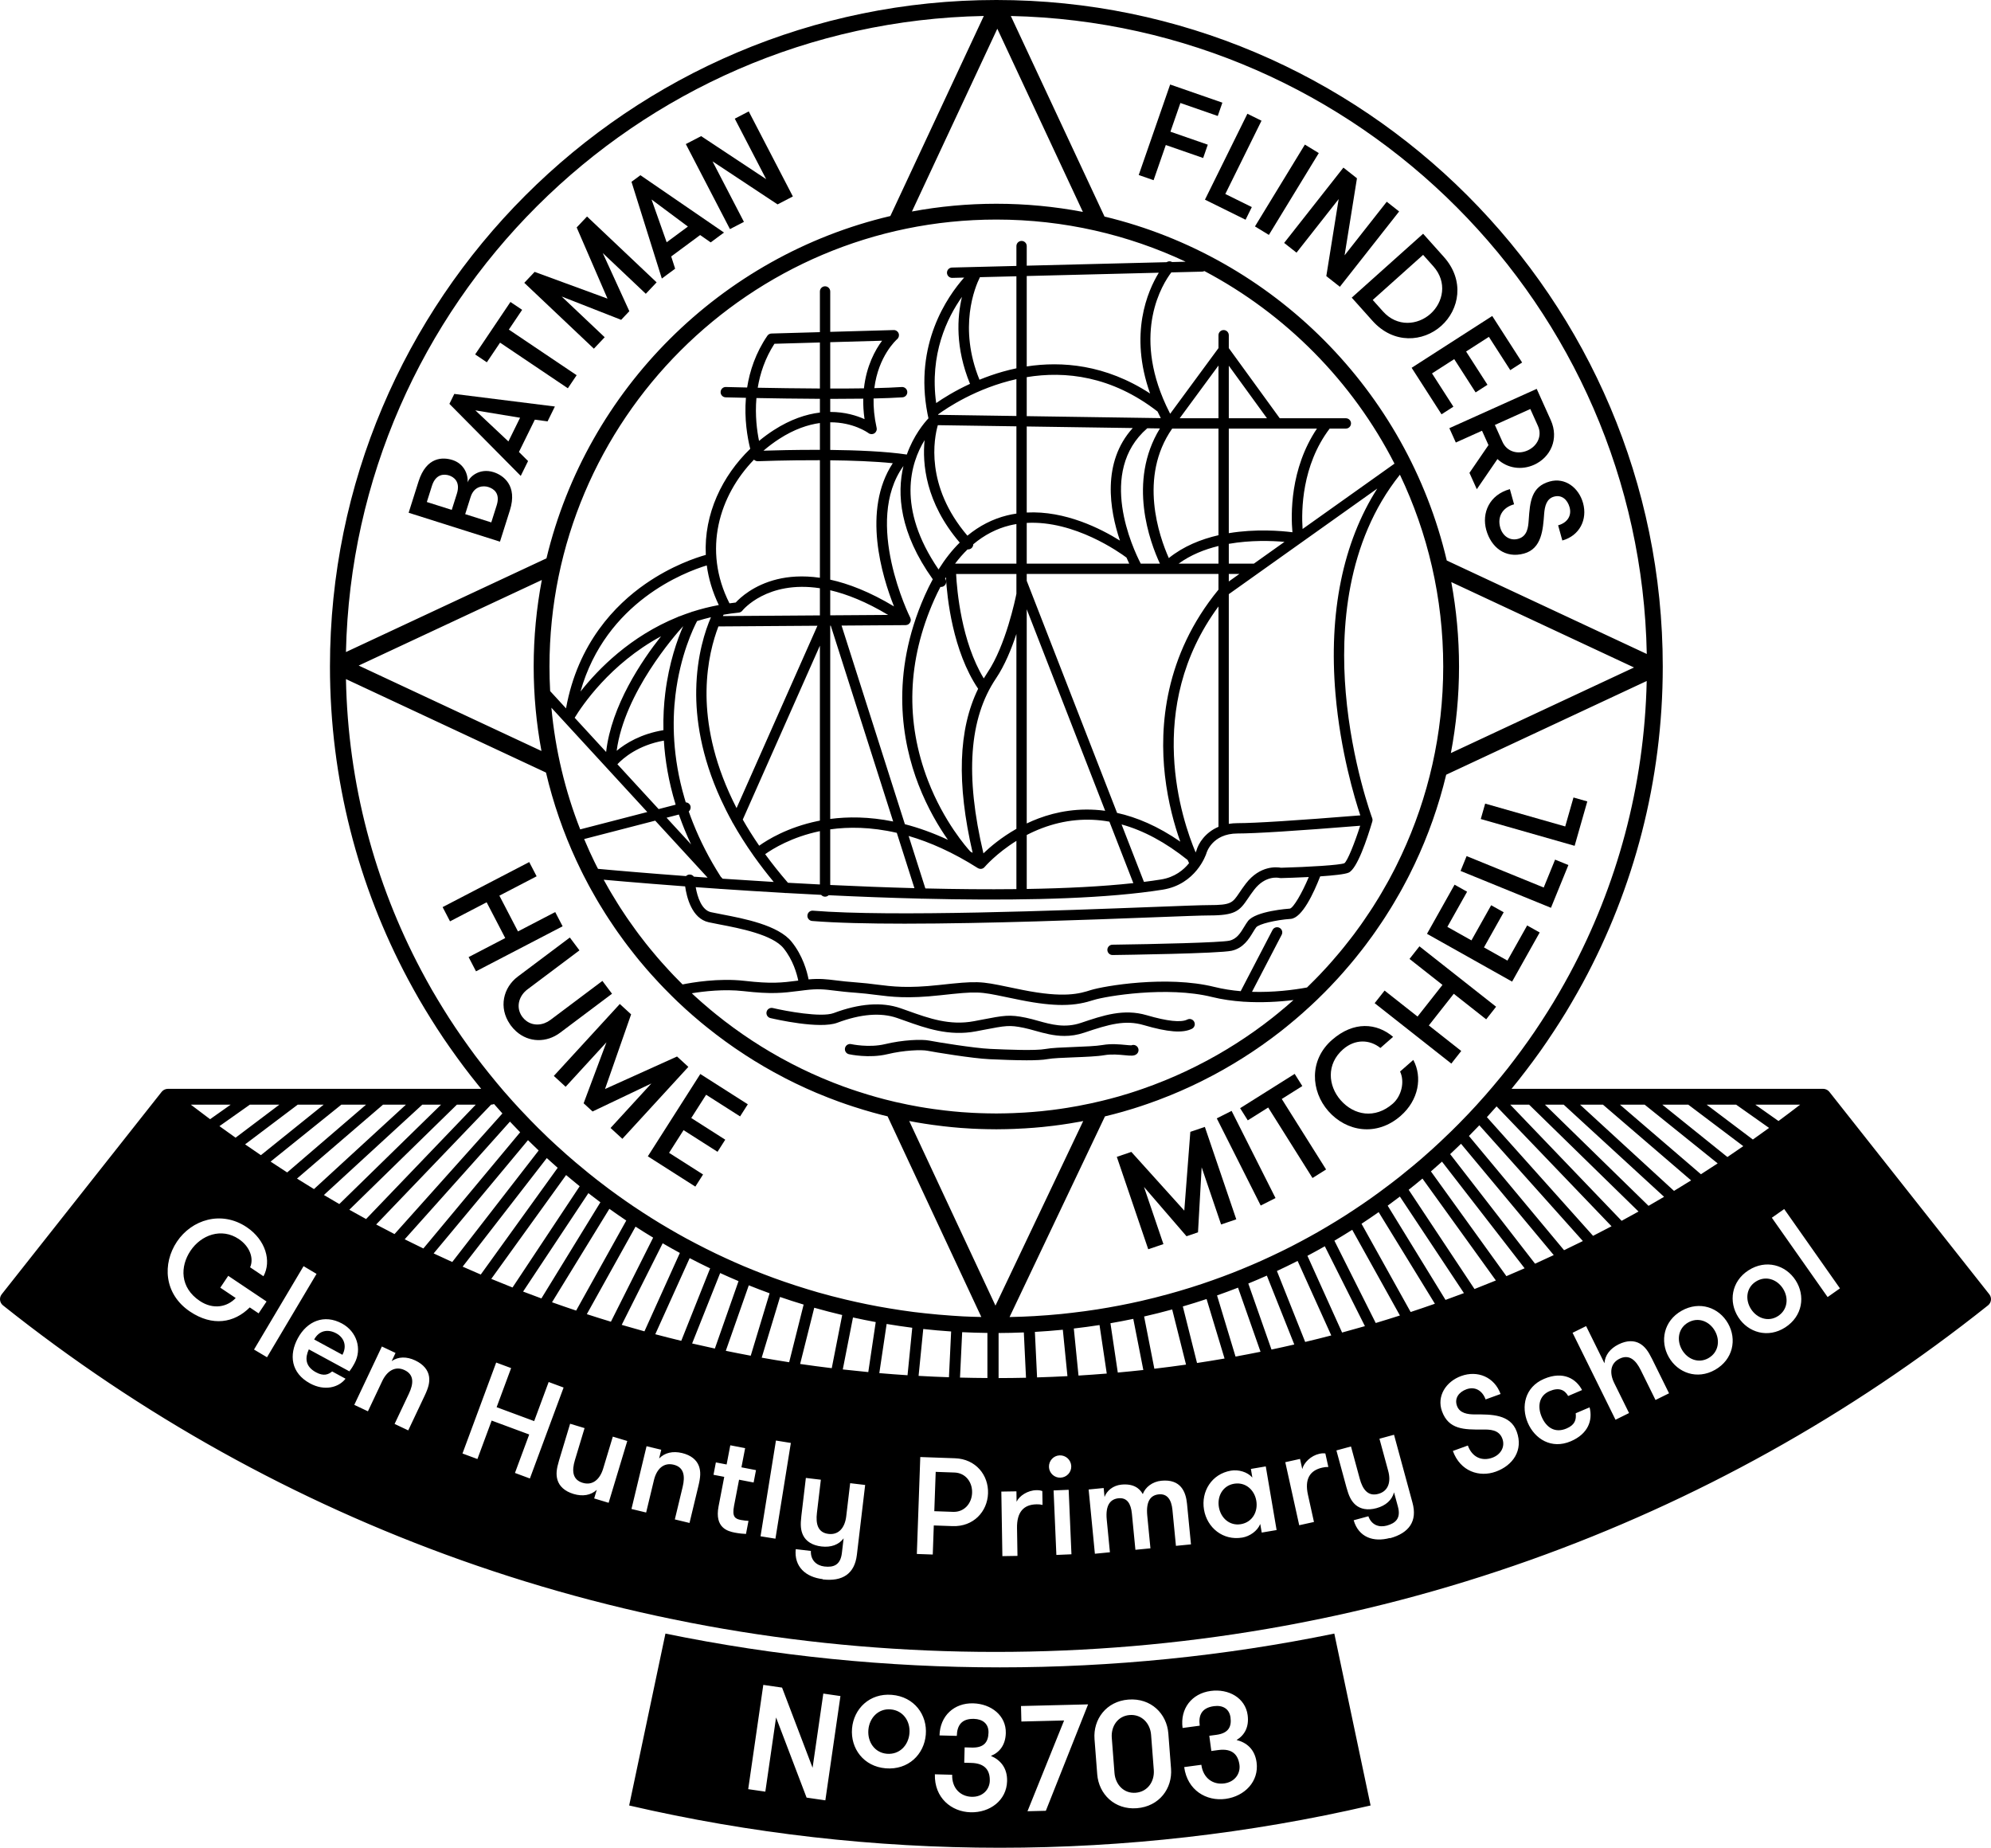 <?xml version="1.0" encoding="utf-8"?>
<!-- Generator: Adobe Illustrator 16.0.4, SVG Export Plug-In . SVG Version: 6.00 Build 0)  -->
<!DOCTYPE svg PUBLIC "-//W3C//DTD SVG 1.1//EN" "http://www.w3.org/Graphics/SVG/1.1/DTD/svg11.dtd">
<svg version="1.1" id="Layer_1" xmlns="http://www.w3.org/2000/svg" xmlns:xlink="http://www.w3.org/1999/xlink" x="0px" y="0px"
	 width="564.665px" height="523.941px" viewBox="0 0 564.665 523.941" enable-background="new 0 0 564.665 523.941"
	 xml:space="preserve">
<line x1="225.457" y1="445.921" x2="225.445" y2="446.002"/>
<path d="M139.974,133.88c-3.922-1.242-6.831,1.258-7.358,2.923c0.199-2.299-1.038-5.336-4.295-6.367
	c-2.701-0.854-7.38-0.992-9.628,6.113l-2.799,8.844l25.903,8.197l2.811-8.881C146.856,137.604,142.675,134.735,139.974,133.88
	 M129.572,139.993l-1.452,4.588l-7.067-2.236l1.451-4.589c1.101-3.478,3.546-3.356,4.841-2.946
	C128.603,135.208,130.673,136.514,129.572,139.993 M140.855,143.319l-1.523,4.811l-7.4-2.342l1.534-4.848
	c1.03-3.256,3.718-3.26,5.014-2.85C139.996,138.569,141.956,139.841,140.855,143.319"/>
<path d="M155.297,119.481l2.075-4.215l-28.529-3.571l-1.388,2.822l20.232,20.427l2.074-4.214l-2.586-2.57l4.508-9.16
	L155.297,119.481z M144.188,125.175l-9.379-8.812l12.688,2.09L144.188,125.175z"/>
<polygon points="141.822,97.16 161.048,110.097 163.539,106.393 144.313,93.458 148.084,87.854 144.767,85.623 
	134.757,100.5 138.073,102.731 "/>
<polygon points="171.496,95.626 159.288,84.075 176.164,90.692 178.485,88.238 170.945,71.754 183.154,83.305 
	186.221,80.062 166.485,61.389 163.551,64.491 172.291,84.676 151.626,77.093 148.692,80.195 168.428,98.869 "/>
<path d="M191.476,76.188l-1.118-3.47l8.206-6.069l2.991,2.084l3.775-2.792l-23.706-16.258l-2.527,1.869l8.602,27.429
	L191.476,76.188z M195.095,64.243l-6.023,4.455l-4.288-12.131L195.095,64.243z"/>
<polygon points="210.983,62.909 202.08,45.755 220.524,57.957 224.865,55.703 212.35,31.592 208.389,33.647 
	217.292,50.801 198.847,38.6 194.507,40.853 207.021,64.966 "/>
<polygon points="330.632,41.121 341.228,44.802 342.539,41.025 331.944,37.344 334.771,29.205 345.366,32.886 
	346.678,29.11 331.866,23.964 322.951,49.628 327.168,51.093 "/>
<polygon points="353.256,62.306 355.026,58.721 347.51,55.007 357.774,34.23 353.772,32.253 341.736,56.614 "/>
<rect x="351.438" y="51.357" transform="matrix(-0.521 0.854 -0.854 -0.521 600.978 -229.965)" width="27.17" height="4.62"/>
<polygon points="367.703,71.643 379.659,56.45 376.154,78.293 379.998,81.318 396.804,59.963 393.295,57.202 
	381.339,72.395 384.845,50.553 381.001,47.527 364.195,68.882 "/>
<path d="M389.239,90.961c6.005,6.709,14.397,6.02,19.518,1.438c5.118-4.581,6.731-12.847,0.726-19.557l-5.874-6.564
	l-20.244,18.118L389.239,90.961z M403.605,72.269l2.898,3.239c4.038,4.512,2.813,10.243-0.802,13.478
	c-3.615,3.236-9.447,3.82-13.484-0.691l-2.898-3.24L403.605,72.269z"/>
<polygon points="408.831,117.48 412.195,115.318 406.13,105.881 412.432,101.832 418.497,111.269 421.861,109.106 
	415.796,99.67 422.262,95.515 428.326,104.952 431.689,102.791 423.211,89.598 400.354,104.289 "/>
<path d="M412.883,125.481l7.431-3.344l1.832,4.07l-5.395,7.874l2.086,4.636l5.856-8.55
	c2.809,2.651,6.85,3.216,10.389,1.623c4.672-2.102,7.126-7.334,4.738-12.642l-3.997-8.883l-24.772,11.146L412.883,125.481z
	 M434.01,115.975l2.166,4.813c1.273,2.831-0.199,5.706-2.924,6.932c-2.726,1.227-5.854,0.421-7.128-2.41l-2.165-4.813
	L434.01,115.975z"/>
<path d="M433.552,147.488c-0.138,1.972-0.345,4.567-3,5.304c-2.356,0.654-4.418-0.828-5.083-3.222
	c-0.82-2.954,0.533-5.626,3.937-6.571l-1.194-4.301c-5.872,1.63-8.018,6.817-6.698,11.568c1.35,4.862,5.334,8.187,10.721,6.692
	c5.011-1.392,5.371-6.769,5.698-11.251c0.171-2.141,0.661-4.292,2.793-4.883c2.207-0.613,3.827,0.871,4.419,3.003
	c0.675,2.43-0.667,4.415-3.248,5.131l1.194,4.301c4.861-1.35,7.184-5.901,5.876-10.614c-1.216-4.376-5.097-7.328-9.436-6.123
	C434.295,137.975,433.905,142.233,433.552,147.488"/>
<polygon points="157.464,258.617 146.903,264.109 143.711,257.971 141.629,253.968 152.191,248.476 150.092,244.441 
	125.531,257.214 127.629,261.248 138.015,255.848 140.352,260.341 143.288,265.988 132.902,271.389 135,275.424 159.562,262.652 "/>
<path d="M144.626,290.415c0.088,0.128,0.166,0.259,0.262,0.386c0.462,0.616,0.963,1.159,1.492,1.634
	c3.653,3.279,8.697,3.23,12.454,0.409l14.74-11.064l-2.731-3.639l-14.74,11.065c-2.076,1.559-4.758,1.771-6.757,0.332
	c-0.437-0.315-0.843-0.707-1.201-1.184c-0.181-0.241-0.33-0.491-0.464-0.744c-1.297-2.457-0.377-5.35,1.917-7.07l14.74-11.064
	l-2.73-3.638l-14.741,11.064C142.68,280.044,141.385,285.71,144.626,290.415"/>
<polygon points="160.421,308.16 171.997,295.542 165.522,312.839 168.056,315.164 184.732,307.223 173.157,319.843 
	176.508,322.917 195.222,302.518 192.017,299.577 171.588,308.798 178.989,287.626 175.784,284.686 157.069,305.085 "/>
<polygon points="197.203,336.469 199.394,333.034 189.756,326.891 193.859,320.456 203.496,326.598 205.686,323.165 
	196.049,317.02 200.259,310.419 209.895,316.562 212.085,313.128 198.614,304.54 183.731,327.88 "/>
<polygon points="337.589,320.938 335.875,343.28 320.856,326.63 316.738,328.031 325.651,354.234 329.956,352.77 
	324.443,336.561 336.507,350.542 339.764,349.434 340.802,330.998 346.314,347.206 350.619,345.743 341.707,319.539 "/>
<rect x="339.87" y="326.135" transform="matrix(-0.45 -0.893 0.893 -0.45 219.25 792.099)" width="27.681" height="4.706"/>
<polygon points="369.349,307.955 367.181,304.504 351.71,314.231 353.879,317.68 359.671,314.038 372.238,334.031 
	376.09,331.609 363.521,311.618 "/>
<path d="M397.074,303.833c1.399,2.979,0.348,7.002-2.063,9.113c-5.059,4.43-11.038,3.304-14.79-0.982
	c-3.569-4.076-4.116-10.224,0.676-14.418c3.422-2.996,7.586-2.804,10.595-0.39l3.6-3.153c-4.589-3.92-11.134-4.551-17.324,0.868
	c-6.547,5.731-6.009,14.514-1.058,20.168c5.133,5.861,13.725,7.33,20.539,1.362c5.119-4.48,6.195-10.996,3.575-15.852
	L397.074,303.833z"/>
<polygon points="399.751,271.907 409.1,279.273 402.028,288.25 392.679,280.883 389.865,284.456 411.606,301.584 
	414.42,298.012 405.228,290.769 412.299,281.792 421.493,289.037 424.307,285.464 402.565,268.335 "/>
<polygon points="428.845,278.342 434.395,268.458 436.668,264.412 433.115,262.416 431.049,266.096 427.52,272.381 
	420.864,268.645 424.779,261.671 426.461,258.679 422.908,256.684 421.434,259.311 417.312,266.65 410.483,262.816 415.003,254.771 
	416.082,252.851 412.529,250.856 411.657,252.41 404.706,264.788 "/>
<polygon points="444.808,245.289 441.035,243.752 437.811,251.662 415.945,242.749 414.229,246.96 439.865,257.411 
	"/>
<polygon points="450.172,227.249 446.255,226.131 443.91,234.345 421.207,227.866 419.96,232.239 446.579,239.836 
	"/>
<path d="M254.394,288.642c0.753,0.259,1.517,0.53,2.294,0.809c5.836,2.084,12.453,4.445,20.119,2.986l2.08-0.399
	c6.414-1.236,7.399-1.427,11.469-0.59c1.045,0.216,2.118,0.515,3.253,0.833c2.514,0.702,5.238,1.464,8.277,1.464
	c1.768,0,3.641-0.257,5.64-0.934c6.974-2.358,11.584-3.68,16.844-2.139c6.873,2.015,11.089,2.335,13.671,1.045
	c0.724-0.361,1.017-1.241,0.654-1.966c-0.361-0.722-1.239-1.017-1.965-0.654c-1.794,0.896-5.675,0.482-11.537-1.235
	c-6.526-1.913-12.393,0.073-18.604,2.174c-4.584,1.549-8.451,0.468-12.191-0.576c-1.185-0.332-2.305-0.645-3.451-0.881
	c-4.64-0.954-6.17-0.66-12.613,0.583l-2.073,0.397c-6.885,1.311-12.834-0.813-18.586-2.867c-0.788-0.281-1.563-0.559-2.326-0.821
	c-5.262-1.808-11.625-1.34-18.911,1.394c-3.533,1.323-13.663-0.587-17.268-1.434c-0.786-0.185-1.576,0.302-1.761,1.09
	s0.303,1.576,1.09,1.762c1.416,0.333,13.969,3.2,18.967,1.324C244.098,287.52,249.794,287.06,254.394,288.642"/>
<path d="M263.051,297.949c1.756,0.351,12.801,2.183,17.553,2.39l0.443,0.02c2.805,0.123,6.716,0.293,10.122,0.293
	c2.418,0,4.582-0.085,5.917-0.336c1.438-0.27,4.489-0.389,7.44-0.503c3.286-0.128,6.684-0.261,8.691-0.611
	c1.988-0.348,4.18-0.141,5.778,0.011c1.749,0.166,2.629,0.249,3.333-0.296c0.641-0.495,0.757-1.415,0.264-2.055
	c-0.416-0.536-1.131-0.704-1.728-0.454c-0.297,0.012-1.011-0.056-1.592-0.112c-1.766-0.167-4.184-0.396-6.562,0.021
	c-1.812,0.316-5.109,0.445-8.3,0.569c-3.197,0.124-6.218,0.242-7.865,0.552c-2.887,0.542-11.009,0.186-15.372-0.004l-0.444-0.021
	c-4.325-0.188-14.999-1.915-17.106-2.336c-2.275-0.456-7.626-0.207-12.642,0.997c-4.518,1.085-9.531,0.005-9.582-0.006
	c-0.786-0.176-1.571,0.324-1.746,1.114c-0.174,0.789,0.323,1.569,1.112,1.745c0.231,0.052,5.706,1.24,10.9-0.006
	C256.487,297.765,261.375,297.614,263.051,297.949"/>
<path d="M478.78,374.996c-2.803,1.589-3.332,4.958-1.782,7.692c1.549,2.735,4.711,4.013,7.514,2.425
	c2.872-1.626,3.401-4.996,1.852-7.729C484.813,374.648,481.652,373.37,478.78,374.996z"/>
<path d="M497.948,363.41c-2.709,1.745-3.047,5.14-1.346,7.781c1.701,2.645,4.932,3.742,7.641,1.997
	c2.774-1.787,3.112-5.181,1.411-7.823S500.723,361.625,497.948,363.41z"/>
<path d="M270.711,417.542l-5.339-0.188l-0.396,11.151l5.34,0.188c3.141,0.112,5.273-2.368,5.38-5.391
	C275.804,420.279,273.854,417.654,270.711,417.542z"/>
<path d="M95.363,378.073c-2.313-1.254-4.839-0.882-6.263,1.743l8.012,4.344
	C98.442,381.708,97.643,379.309,95.363,378.073z"/>
<path d="M349.978,420.724c-3.176,0.54-4.818,3.53-4.292,6.628c0.528,3.1,3.068,5.376,6.244,4.835
	c3.253-0.554,4.896-3.543,4.368-6.641C355.771,422.448,353.23,420.17,349.978,420.724z"/>
<path d="M564.182,367l-45.36-57.402c-0.022-0.027-0.05-0.049-0.074-0.075c-0.057-0.065-0.116-0.128-0.18-0.187
	c-0.045-0.042-0.093-0.08-0.142-0.117c-0.065-0.051-0.133-0.099-0.203-0.141c-0.055-0.033-0.109-0.062-0.166-0.09
	c-0.072-0.037-0.147-0.07-0.224-0.099c-0.062-0.022-0.127-0.042-0.191-0.059c-0.074-0.02-0.15-0.037-0.228-0.049
	c-0.032-0.005-0.062-0.018-0.096-0.021c-0.043-0.005-0.086,0-0.129-0.002c-0.042-0.002-0.082-0.013-0.125-0.013h-25.594h-5.441
	h-7.956h-5.211h-6.991h-5.006h-6.655h-4.814h-6.162h-4.64h-5.025h-4.491h-0.397c0.059-0.072,0.115-0.145,0.175-0.217
	c0.666-0.813,1.326-1.631,1.978-2.455c0.681-0.86,1.349-1.73,2.015-2.603c0.638-0.835,1.27-1.674,1.895-2.521
	c0.721-0.979,1.44-1.96,2.144-2.953c0.607-0.858,1.204-1.724,1.798-2.592c0.663-0.969,1.312-1.947,1.958-2.929
	c0.578-0.88,1.149-1.762,1.713-2.649c0.585-0.924,1.169-1.848,1.738-2.782c0.548-0.897,1.078-1.807,1.61-2.715
	c0.561-0.955,1.112-1.915,1.656-2.881c0.516-0.916,1.032-1.832,1.534-2.758c14.459-26.703,22.677-57.257,22.677-89.697
	C471.569,84.783,386.786,0,282.574,0S93.58,84.783,93.58,188.995c0,32.046,8.027,62.248,22.16,88.719
	c0.496,0.93,1.001,1.854,1.512,2.774c0.53,0.954,1.061,1.908,1.608,2.852c0.527,0.911,1.066,1.815,1.608,2.717
	c0.555,0.924,1.121,1.84,1.691,2.753c0.558,0.893,1.118,1.784,1.69,2.668c0.63,0.972,1.265,1.94,1.912,2.9
	c0.588,0.873,1.191,1.734,1.793,2.597c0.688,0.984,1.385,1.961,2.091,2.932c0.619,0.851,1.239,1.701,1.872,2.541
	c0.65,0.865,1.31,1.723,1.975,2.575c0.646,0.829,1.305,1.648,1.965,2.467c0.338,0.419,0.671,0.842,1.013,1.257h-2.3h-4.491h-5.025
	h-4.64h-6.162h-4.815h-6.655h-5.006h-6.991h-5.211h-7.956h-5.441H47.603c-0.043,0-0.083,0.011-0.125,0.013
	c-0.044,0.002-0.087-0.003-0.131,0.002c-0.033,0.004-0.064,0.017-0.098,0.021c-0.074,0.012-0.147,0.028-0.219,0.048
	c-0.068,0.018-0.136,0.038-0.202,0.062c-0.072,0.026-0.141,0.058-0.21,0.092c-0.062,0.029-0.123,0.062-0.181,0.098
	c-0.064,0.04-0.126,0.083-0.186,0.129c-0.055,0.042-0.109,0.085-0.161,0.132c-0.055,0.053-0.107,0.107-0.158,0.164
	c-0.028,0.032-0.061,0.059-0.087,0.091L0.483,367c-0.766,0.969-0.604,2.374,0.362,3.144c39.172,31.189,82.845,55.48,129.805,72.197
	c48.594,17.297,99.627,26.068,151.682,26.068c52.057,0,103.088-8.771,151.683-26.068c46.96-16.717,90.633-41.008,129.805-72.197
	C564.785,369.374,564.947,367.968,564.182,367z M510.548,313.229c-2.038,1.569-4.091,3.115-6.153,4.64l-6.573-4.64H510.548z
	 M492.379,313.229l9.346,6.596c-1.527,1.109-3.059,2.209-4.599,3.292l-13.109-9.888H492.379z M478.807,313.229l15.602,11.768
	c-1.498,1.034-2.994,2.072-4.504,3.083l-18.461-14.851H478.807z M466.438,313.229l20.707,16.656
	c-1.577,1.036-3.156,2.068-4.746,3.078l-22.97-19.734H466.438z M454.612,313.229l24.999,21.477
	c-1.612,1.004-3.229,1.999-4.852,2.978l-26.643-24.454H454.612z M443.477,313.229l28.47,26.131c-1.465,0.865-2.935,1.719-4.41,2.562
	l-29.378-28.692H443.477z M433.667,313.229l31.029,30.306c-1.59,0.891-3.187,1.766-4.789,2.633l-31.589-32.938H433.667z
	 M416.601,322.112c0.995-1,1.979-2.01,2.951-3.033l29.363,32.825c-1.771,0.883-3.551,1.742-5.334,2.596L416.601,322.112z
	 M440.652,355.886c-1.761,0.825-3.524,1.646-5.296,2.441l-24.08-31.069c1.038-0.967,2.065-1.945,3.082-2.935L440.652,355.886z
	 M421.699,316.773c0.925-1.008,1.838-2.026,2.742-3.053l32.602,33.994c-1.738,0.922-3.486,1.82-5.238,2.713L421.699,316.773z
	 M467.041,185.438l-56.726-26.505c-11.308-48.052-49.101-85.996-97.066-97.528l-26.571-56.87
	C385.347,6.699,465.163,86.699,467.041,185.438z M411.599,165.051l51.824,24.215l-51.943,24.271
	c1.513-7.953,2.314-16.155,2.314-24.542C413.794,180.819,413.036,172.816,411.599,165.051z M378.756,196.761
	c1.397,16.316,5.464,29.722,7.037,34.44c-18.156,1.464-29.876,2.208-34.82,2.208c-0.884,0-1.703,0.074-2.475,0.2v-65.133
	l42.106-29.942C380.87,153.81,376.786,173.727,378.756,196.761z M362.199,121.528h11.299c-7.681,11.434-7.396,24.494-6.952,29.393
	c-3.323-0.417-10.419-1.001-18.048,0.262v-29.655H362.199z M348.498,118.598v-14.901l10.825,14.901H348.498z M364.295,153.647
	l-8.682,6.174h-7.115v-5.615C354.704,153.123,360.642,153.328,364.295,153.647z M351.493,162.751l-2.995,2.129v-2.129H351.493z
	 M369.424,150c-0.359-5.233-0.253-18.012,7.683-28.473h4.587c0.809,0,1.465-0.656,1.465-1.465s-0.656-1.465-1.465-1.465h-18.749
	l-14.446-19.886v-3.659c0-0.809-0.654-1.465-1.464-1.465c-0.809,0-1.465,0.656-1.465,1.465v3.654l-13.704,18.623
	c-0.392-0.759-0.758-1.51-1.103-2.252c-0.01-0.02-0.021-0.041-0.029-0.062c-9.689-20.926-0.969-34.581,1.462-37.776l8.77-0.219
	c0.222-0.006,0.422-0.071,0.606-0.165c23.103,12.204,42.006,31.332,53.915,54.612L369.424,150z M295.594,234.802
	c6.284-2.358,12.646-2.957,19.044-1.816l6.785,17.429c-8.859,0.963-19.188,1.474-30.231,1.656v-15.306
	C292.559,236.057,294.027,235.389,295.594,234.802z M291.191,233.495v-60.733l22.246,57.141c-7.453-0.998-13.877,0.283-18.873,2.156
	C293.386,232.5,292.264,232.986,291.191,233.495z M318.086,233.771c6.227,1.717,12.481,5.078,18.729,10.078
	c0.157,0.351,0.297,0.651,0.415,0.899c-1.547,1.923-4.062,4.011-7.954,4.63c-1.55,0.248-3.169,0.477-4.845,0.687L318.086,233.771z
	 M345.569,171.963v62.486c-3.813,1.617-5.707,4.75-6.239,6.693c-0.024,0.07-0.104,0.28-0.233,0.574
	C335.271,232.655,324.358,200.75,345.569,171.963z M330.382,219.875c0.885,7.739,2.742,14.243,4.358,18.778
	c-6.374-4.413-12.396-6.929-17.926-8.15l-25.623-65.815v-1.937h31.454c0.001,0,0.002,0,0.003,0c0,0,0.002,0,0.003,0h7.643h1.043
	h14.232v4.451C330.202,185.93,328.816,206.159,330.382,219.875z M326.18,111.587c-12.667-8.277-25.117-9.192-34.988-7.682V78.265
	l37.454-0.936C325.484,82.497,320.153,94.682,326.18,111.587z M328.287,116.687c0.291,0.619,0.6,1.244,0.922,1.875L291.191,118
	v-11.061C302.079,105.154,315.239,106.562,328.287,116.687z M328.965,121.488c-9.258,15.088-2.8,32.321-0.002,38.334h-5.439
	c-2.207-4.264-12.424-26.039,1.856-38.387L328.965,121.488z M321.254,121.374c-8.825,9.748-6.562,23.205-3.628,31.917
	c-5.354-3.352-15.523-8.537-26.435-7.96v-24.4L321.254,121.374z M319.479,158.1c0.281,0.645,0.545,1.222,0.782,1.722h-29.069
	v-11.551C304.735,147.52,317.572,156.676,319.479,158.1z M334.268,159.822c3.395-2.467,7.333-4.037,11.302-5.004v5.004H334.268z
	 M331.486,158.243c-2.709-6.083-8.657-22.942,0.959-36.715h13.124v30.234C340.644,152.889,335.668,154.873,331.486,158.243z
	 M334.57,118.598l10.999-14.948v14.948H334.57z M332.43,74.304c-0.487-0.295-1.1-0.275-1.568,0.039l-39.67,0.992V69.78
	c0-0.809-0.656-1.465-1.465-1.465c-0.81,0-1.465,0.656-1.465,1.465v5.628l-18.265,0.456c-0.809,0.021-1.448,0.693-1.427,1.501
	c0.019,0.797,0.671,1.429,1.463,1.429c0.012,0,0.025,0,0.037-0.001l3.371-0.084c-4.82,5.434-14.194,18.941-10.402,38.58
	c0,0.003,0.001,0.005,0.002,0.008c0.084,0.434,0.18,0.874,0.277,1.315c-1.269,1.355-4.215,4.893-6.137,10.273
	c-5.974-0.893-14.145-1.227-21.721-1.311v-7.83c6.5-0.022,10.59,2.875,10.857,3.071c0.492,0.364,1.157,0.384,1.67,0.052
	c0.513-0.333,0.766-0.95,0.633-1.547c-0.68-3.061-0.922-5.835-0.865-8.33c3.092-0.069,5.898-0.174,8.197-0.328
	c0.807-0.054,1.418-0.751,1.364-1.559c-0.054-0.807-0.768-1.414-1.559-1.364c-2.191,0.146-4.851,0.248-7.786,0.317
	c1.13-9.072,6.193-13.645,6.479-13.896c0.468-0.405,0.632-1.061,0.407-1.638c-0.225-0.577-0.791-0.956-1.407-0.933L235.46,94.1
	V82.646c0-0.809-0.656-1.465-1.465-1.465c-0.809,0-1.465,0.656-1.465,1.465v11.537l-13.739,0.39
	c-0.471,0.013-0.906,0.252-1.17,0.641c-3.304,4.862-4.988,9.933-5.728,14.666c-3.625-0.077-5.929-0.141-6.018-0.143
	c-0.802-0.046-1.482,0.614-1.505,1.423s0.614,1.482,1.423,1.505c0.087,0.002,2.281,0.063,5.753,0.138
	c-0.492,6.034,0.426,11.277,1.224,14.458c-7.93,7.656-13.171,18.446-12.596,30.084c-2.736,0.762-9.687,3.047-17.156,8.237
	c-8.477,5.89-19.14,16.757-22.489,35.277l-4.502-4.897c-0.126-2.307-0.19-4.63-0.19-6.967c0-69.883,56.855-126.737,126.737-126.737
	c19.18,0,37.374,4.291,53.686,11.95L332.43,74.304z M264.545,164.251c-0.798,1.467-1.561,3.013-2.285,4.647
	c-9.936,22.433-6.44,41.545-1.757,53.628c2.603,6.718,5.8,12.008,8.338,15.613c-4.295-2.004-8.372-3.438-12.208-4.434
	l-17.956-56.321l18.173-0.126c0.018,0,0.036-0.005,0.054-0.006c0.026-0.001,0.051-0.006,0.077-0.008
	c0.133-0.014,0.265-0.041,0.391-0.091c0.009-0.003,0.019-0.005,0.029-0.009c0.132-0.055,0.256-0.135,0.37-0.23
	c0.011-0.009,0.025-0.012,0.035-0.021c0.008-0.007,0.012-0.017,0.02-0.024c0.107-0.098,0.196-0.209,0.268-0.33
	c0.012-0.02,0.023-0.042,0.034-0.064c0.068-0.128,0.122-0.263,0.149-0.404v-0.001c0.018-0.093,0.028-0.189,0.027-0.287
	c0-0.047-0.01-0.091-0.014-0.137c-0.003-0.027-0.005-0.055-0.009-0.081c-0.022-0.139-0.063-0.275-0.126-0.406
	c-0.004-0.008-0.004-0.018-0.008-0.026c-0.138-0.275-13.407-27.082-1.927-42.997C254.344,140.065,255.104,151.027,264.545,164.251z
	 M272.186,153.851c-2.173,2.141-4.173,4.688-6.005,7.618c-12.006-17.537-7.881-30.274-3.956-36.668
	C261.554,131.431,262.459,142.484,272.186,153.851z M268.051,164.079c-0.008-0.01-0.014-0.02-0.022-0.03
	c0.078-0.133,0.159-0.26,0.238-0.391c0.336,5.796,1.904,20.925,9.142,31.647c-5.622,11.493-6.128,26.803-1.557,46.522
	c-0.218-0.127-0.433-0.247-0.65-0.372c-0.956-1.038-7.505-8.41-12.011-20.098c-6.472-16.79-5.884-34.04,1.748-51.271
	c0.569-1.285,1.166-2.504,1.782-3.677c0.055,0.006,0.108,0.019,0.164,0.019c0.307,0,0.617-0.097,0.882-0.297
	C268.412,165.643,268.54,164.724,268.051,164.079z M253.545,171.948c-6.891-4.147-12.919-6.451-18.085-7.584v-33.849
	c6.051,0.067,12.459,0.292,17.74,0.829C244.433,144.673,250.142,163.417,253.545,171.948z M251.876,174.364l-16.416,0.113v-7.11
	C240.205,168.475,245.667,170.64,251.876,174.364z M235.61,177.406l17.704,55.533c-6.899-1.396-12.914-1.372-17.854-0.725v-54.807
	L235.61,177.406z M254.34,236.156l5.001,15.685c-8.036-0.216-16.075-0.53-23.881-0.902v-15.772
	C240.558,234.457,246.93,234.439,254.34,236.156z M257.696,237.039c5.977,1.744,12.553,4.618,19.626,9.114
	c0.065,0.041,0.136,0.062,0.204,0.092c0.047,0.02,0.092,0.048,0.141,0.063c0.137,0.044,0.28,0.07,0.427,0.072
	c0.005,0,0.009,0.002,0.013,0.002c0.007,0,0.013-0.002,0.019-0.002c0.106-0.002,0.213-0.015,0.32-0.041
	c0.008-0.002,0.016-0.001,0.024-0.003c0.053-0.013,0.101-0.036,0.151-0.055c0.036-0.014,0.075-0.024,0.11-0.04
	c0.087-0.041,0.172-0.091,0.251-0.15c0.003-0.002,0.006-0.003,0.009-0.005c0.081-0.062,0.156-0.134,0.225-0.214
	c0.003-0.004,0.008-0.007,0.012-0.011c0.044-0.052,3.318-3.879,9.033-7.428v13.679c-8.352,0.094-17.062,0.013-25.821-0.194
	L257.696,237.039z M278.907,241.973c-5.23-22.024-4.071-38.281,3.566-49.606c2.47-3.663,4.388-8.362,5.788-12.602v55.256
	C283.956,237.465,280.773,240.178,278.907,241.973z M280.044,190.729c-0.361,0.536-0.704,1.085-1.038,1.641
	c-6.359-10.444-7.607-24.986-7.846-29.618h17.102v5.615C287.981,169.776,285.253,183.005,280.044,190.729z M270.865,159.822
	c1.127-1.487,2.309-2.839,3.55-4.042c0.402,0.041,0.82-0.078,1.141-0.375c0.312-0.288,0.466-0.679,0.467-1.073
	c3.119-2.62,6.559-4.416,10.315-5.347c0.641-0.159,1.281-0.282,1.923-0.389v11.226H270.865z M285.649,146.138
	c-4.122,1.019-7.885,2.952-11.284,5.755c-12.092-14.178-9.441-27.659-8.391-31.334l22.288,0.328v24.743
	C287.393,145.762,286.521,145.921,285.649,146.138z M275.106,108.841c-4.342,2.003-7.649,4.095-9.599,5.448
	c-1.913-13.818,3.086-24.136,7.314-30.106C271.44,89.982,270.914,98.639,275.106,108.841z M266.089,117.629
	c-0.009-0.043-0.016-0.086-0.026-0.13c2.396-1.757,10.82-7.461,22.198-9.991v10.449L266.089,117.629z M284.424,105.379
	c-2.375,0.673-4.594,1.461-6.635,2.295c-6.043-14.802-1.283-26.241,0.126-29.078l10.347-0.259v26.1
	C286.923,104.718,285.64,105.035,284.424,105.379z M236.354,113.1c2.897,0,5.759-0.017,8.468-0.056
	c-0.035,1.807,0.073,3.742,0.37,5.809c-2.189-0.987-5.536-2.056-9.732-2.048v-3.706C235.758,113.1,236.056,113.1,236.354,113.1z
	 M235.46,110.17V97.03l14.703-0.418c-1.931,2.597-4.432,7.097-5.144,13.5C241.98,110.158,238.735,110.175,235.46,110.17z
	 M203.821,171.569c-2.554,0.476-4.997,1.093-7.321,1.837c-0.17,0.025-0.335,0.079-0.487,0.163c-1.097,0.362-2.169,0.748-3.215,1.16
	c-0.2,0.032-0.395,0.104-0.57,0.22c-13.448,5.451-22.56,14.753-27.599,21.15c7.183-25.467,29.659-33.91,35.817-35.772
	c0.499,3.702,1.603,7.469,3.407,11.23C203.842,171.561,203.833,171.564,203.821,171.569z M231.833,177.432l-22.938,51.709
	c-0.767-1.484-1.46-2.941-2.104-4.378c-0.001-0.002-0.002-0.004-0.003-0.006c-5.169-11.538-6.512-21.475-6.407-28.91
	c0.115-8.168,1.925-14.465,3.367-18.22L231.833,177.432z M187.481,180.419c-5.461,6.899-14.099,19.651-15.579,32.807l-8.92-9.701
	C164.998,200.208,173.002,188.229,187.481,180.419z M193.758,177.543c-1.639,3.732-4.022,10.336-5.091,19.064
	c-0.378,3.085-0.597,6.589-0.513,10.435c-6.353,1.039-10.687,3.709-13.263,5.848C177.096,196.418,191.402,180.129,193.758,177.543z
	 M188.278,210.004c0.336,5.463,1.315,11.532,3.299,18.02c0.015,0.05,0.028,0.099,0.043,0.149l-0.403,0.104l-4.424,1.145
	L175.1,216.706C176.706,214.999,180.933,211.305,188.278,210.004z M192.531,230.965c0.067,0.192,0.142,0.387,0.21,0.58
	c0.045,0.125,0.091,0.25,0.136,0.375c0.368,1.019,0.756,2.044,1.177,3.081c0.07,0.172,0.144,0.346,0.216,0.519
	c0.534,1.292,1.105,2.594,1.724,3.91l-2.769-3.012l-0.397-0.432l-2.128-2.314l-0.318-0.347l-1.341-1.458L192.531,230.965z
	 M195.334,230.1c0.147-0.12,0.257-0.272,0.348-0.436c0.079-0.142,0.132-0.295,0.16-0.457c0.034-0.198,0.042-0.402-0.011-0.609
	c-0.165-0.636-0.722-1.058-1.348-1.088c-0.104-0.332-0.194-0.659-0.291-0.988c-0.028-0.095-0.056-0.19-0.084-0.284
	c-3.372-11.538-3.454-21.628-2.55-29.134c1.359-11.286,5.098-19.017,6.144-21.006c1.274-0.399,2.583-0.76,3.928-1.078
	c-1.594,3.684-4.009,10.827-4.176,20.595c-0.137,7.961,1.303,18.653,6.98,31.035c0.015,0.033,0.029,0.066,0.045,0.099
	c0.933,2.029,1.968,4.098,3.141,6.212c0.056,0.168,0.142,0.324,0.255,0.462c1.675,2.982,3.606,6.044,5.817,9.174
	c0.049,0.091,0.107,0.179,0.177,0.261c0.008,0.009,0.017,0.015,0.025,0.023c1.681,2.364,3.521,4.765,5.54,7.201
	c-5.05-0.299-9.908-0.61-14.494-0.923l-0.556-0.605c-3.302-5.166-5.834-10.204-7.768-15.049c-0.057-0.143-0.115-0.286-0.171-0.428
	C196.053,232.077,195.676,231.082,195.334,230.1z M217.008,242.2c2.167-1.538,7.561-4.875,15.522-6.525v15.121
	c-3.066-0.153-6.092-0.314-9.059-0.481C221.091,247.564,218.941,244.856,217.008,242.2z M231.846,232.824
	c-8.452,1.767-14.129,5.261-16.533,6.977c-1.734-2.519-3.285-4.992-4.658-7.407l21.875-49.311v49.605
	C232.301,232.732,232.07,232.777,231.846,232.824z M205.018,174.688c0.072-0.147,0.137-0.277,0.196-0.392
	c1.403-0.239,2.829-0.448,4.304-0.588c0.401-0.039,0.769-0.241,1.017-0.559c0.097-0.124,7.012-8.648,21.995-6.352v7.701
	L205.018,174.688z M220.429,164.253c-6.727,1.644-10.551,5.263-11.775,6.596c-0.599,0.063-1.18,0.151-1.767,0.23
	c-7.712-15.19-2.864-30.616,6.951-40.746c0.285,0.296,0.682,0.46,1.115,0.448c0.152-0.006,8.084-0.318,17.577-0.287v33.333
	C227.588,163.113,223.551,163.491,220.429,164.253z M216.531,127.793c1.421-1.225,2.918-2.345,4.474-3.35
	c4.241-2.738,8.13-4.03,11.525-4.492v7.602C225.536,127.532,219.405,127.699,216.531,127.793z M219.417,121.982
	c-1.433,0.925-2.819,1.942-4.147,3.042c-0.584-2.843-1.167-7.206-0.74-12.161c4.931,0.096,11.411,0.197,18.001,0.227v3.892
	C228.661,117.449,224.229,118.876,219.417,121.982z M214.897,109.94c0.671-4.048,2.084-8.352,4.736-12.461l12.897-0.367v13.049
	C226.103,110.133,219.775,110.035,214.897,109.94z M183.578,230.253l-19.027,4.921c-4.262-10.854-7.06-22.435-8.169-34.498
	L183.578,230.253z M184.451,233.055l1.375-0.356l0.072,0.078l2.133,2.321l0.381,0.414l2.129,2.315l0.46,0.501l9.687,10.535
	c-1.329-0.094-2.63-0.187-3.904-0.281c-0.273-0.385-0.727-0.628-1.251-0.599c-0.385,0.016-0.725,0.182-0.977,0.435
	c-5.284-0.393-10.011-0.77-14.015-1.103c-0.556-0.046-1.099-0.091-1.626-0.136c-1.655-0.139-3.167-0.269-4.524-0.387
	c-0.59-0.052-1.14-0.1-1.669-0.147c-1.202-0.107-2.246-0.201-3.121-0.281c-0.159-0.312-0.324-0.619-0.481-0.932
	c-0.191-0.384-0.385-0.766-0.573-1.152c-0.464-0.954-0.918-1.914-1.359-2.881c-0.525-1.153-1.029-2.316-1.52-3.487L184.451,233.055z
	 M175.611,249.836c0.583,0.051,1.183,0.102,1.813,0.156c4.544,0.386,10.28,0.851,16.889,1.343c0.439,3.097,1.901,9.113,6.674,10.174
	c0.876,0.195,1.947,0.4,3.144,0.63c5.597,1.072,14.964,2.867,18.091,6.737c2.667,3.303,3.757,7.158,4.173,9.179
	c-4.842,0.611-7.557,0.943-15.275,0.065c-7.362-0.838-14.988,0.502-17.535,1.021c-0.066-0.066-0.134-0.131-0.2-0.196
	c-0.75-0.743-1.491-1.495-2.222-2.256c-0.463-0.483-0.919-0.974-1.375-1.463c-0.719-0.774-1.429-1.557-2.129-2.348
	c-0.437-0.495-0.873-0.99-1.303-1.492c-0.688-0.802-1.365-1.612-2.034-2.433c-0.396-0.485-0.791-0.972-1.18-1.464
	c-0.656-0.83-1.303-1.667-1.938-2.513c-0.314-0.417-0.62-0.841-0.929-1.263c-0.625-0.854-1.24-1.715-1.844-2.584
	c-0.247-0.355-0.496-0.708-0.74-1.066c-0.595-0.875-1.18-1.758-1.754-2.649c-0.278-0.432-0.547-0.869-0.82-1.304
	c-0.563-0.898-1.114-1.803-1.655-2.715c-0.245-0.413-0.494-0.824-0.734-1.241c-0.517-0.895-1.023-1.797-1.518-2.705
	C172.468,249.563,173.942,249.694,175.611,249.836z M210.791,281.032c8.111,0.921,11.104,0.545,16.06-0.081l1.417-0.178
	c3.704-0.456,5.489-0.238,8.443,0.124c1.534,0.188,3.444,0.421,6.045,0.603c2.014,0.141,3.766,0.363,5.461,0.577
	c4.689,0.595,9.118,1.156,18.433,0.137c10.635-1.163,11.082-1.068,18.564,0.491c1.208,0.252,2.593,0.541,4.225,0.868
	c5.054,1.01,8.824,1.394,11.823,1.394c3.943-0.001,6.555-0.663,8.993-1.434c3.3-1.042,20.716-4,33.473-0.835
	c2.854,0.708,5.84,1.123,8.81,1.327c0.063,0.008,0.125,0.021,0.188,0.021c0.018,0,0.036-0.007,0.054-0.007
	c4.97,0.32,9.879,0.044,14.065-0.471c-0.635,0.564-1.272,1.126-1.917,1.679c-0.8,0.686-1.607,1.359-2.424,2.024
	c-0.547,0.445-1.094,0.892-1.648,1.329c-0.826,0.649-1.659,1.291-2.502,1.922c-0.86,0.644-1.73,1.274-2.607,1.897
	c-0.856,0.608-1.722,1.204-2.594,1.791c-0.903,0.607-1.815,1.202-2.733,1.787c-0.886,0.563-1.778,1.115-2.68,1.657
	c-0.873,0.525-1.754,1.042-2.641,1.547c-0.912,0.519-1.83,1.027-2.755,1.524c-1.088,0.583-2.186,1.148-3.29,1.701
	c-0.938,0.469-1.882,0.926-2.832,1.371c-0.947,0.445-1.9,0.877-2.859,1.3c-0.959,0.421-1.924,0.829-2.896,1.228
	c-1.105,0.453-2.219,0.891-3.339,1.313c-0.979,0.368-1.964,0.727-2.955,1.071c-1.287,0.449-2.583,0.885-3.89,1.293
	c-0.998,0.312-2.001,0.611-3.009,0.899c-1.588,0.452-3.192,0.866-4.804,1.258c-1.017,0.246-2.036,0.48-3.062,0.702
	c-1.215,0.263-2.436,0.511-3.664,0.738c-1.026,0.19-2.057,0.368-3.093,0.533c-1.419,0.228-2.844,0.435-4.278,0.613
	c-1.036,0.129-2.075,0.247-3.119,0.352c-1.566,0.156-3.144,0.276-4.727,0.376c-1.042,0.064-2.086,0.115-3.134,0.155
	c-1.391,0.053-2.784,0.086-4.186,0.093c-0.011,0.001-0.021,0.001-0.033,0.001c-0.2,0.001-0.4,0.008-0.602,0.008
	c-0.836,0-1.67-0.017-2.503-0.032c-0.011,0-0.022,0-0.033-0.001c-1.399-0.027-2.794-0.073-4.181-0.146
	c-1.048-0.055-2.092-0.12-3.132-0.201c-1.58-0.122-3.15-0.281-4.713-0.462c-1.042-0.119-2.08-0.252-3.114-0.396
	c-1.426-0.2-2.847-0.419-4.258-0.666c-1.033-0.181-2.061-0.375-3.086-0.581c-1.218-0.245-2.432-0.503-3.638-0.783
	c-1.022-0.236-2.039-0.486-3.051-0.748c-1.6-0.414-3.185-0.865-4.76-1.34c-1.004-0.302-2.004-0.617-2.998-0.942
	c-1.292-0.426-2.577-0.863-3.85-1.328c-0.986-0.36-1.967-0.731-2.942-1.114c-1.105-0.436-2.203-0.887-3.294-1.352
	c-0.966-0.412-1.926-0.837-2.879-1.271c-0.945-0.431-1.883-0.873-2.814-1.326c-0.945-0.46-1.883-0.931-2.815-1.414
	c-1.087-0.562-2.163-1.144-3.232-1.735c-0.919-0.512-1.831-1.032-2.737-1.564c-0.869-0.512-1.732-1.033-2.589-1.564
	c-0.894-0.555-1.78-1.119-2.659-1.695c-0.9-0.59-1.791-1.191-2.674-1.803c-0.866-0.599-1.724-1.209-2.574-1.828
	c-0.856-0.625-1.705-1.261-2.546-1.906c-0.835-0.643-1.662-1.294-2.481-1.956c-0.538-0.437-1.075-0.874-1.606-1.318
	c-0.809-0.676-1.608-1.361-2.4-2.057c-0.644-0.567-1.285-1.137-1.917-1.716c-0.301-0.275-0.594-0.56-0.892-0.837
	C199.543,281.099,205.324,280.412,210.791,281.032z M355.077,281.237l8.42-16.178c0.373-0.719,0.095-1.603-0.624-1.976
	c-0.72-0.375-1.603-0.094-1.975,0.623l-9.028,17.346c-2.482-0.212-4.991-0.592-7.438-1.198c-13.548-3.361-31.461-0.251-35.06,0.886
	c-3.135,0.99-7.429,2.346-19.359-0.04c-1.623-0.324-3-0.612-4.201-0.862c-7.794-1.627-8.643-1.722-19.482-0.536
	c-8.969,0.981-13.234,0.441-17.746-0.131c-1.735-0.22-3.529-0.446-5.624-0.593c-2.526-0.177-4.315-0.395-5.894-0.589
	c-2.692-0.33-4.583-0.562-7.748-0.275c-0.435-2.263-1.643-6.747-4.817-10.677c-3.801-4.705-13.44-6.552-19.818-7.775
	c-1.166-0.223-2.208-0.422-3.061-0.612c-2.631-0.584-3.844-4.324-4.317-7.094c2.137,0.155,4.361,0.312,6.646,0.469
	c0.106,0.024,0.215,0.039,0.324,0.039c0.035,0,0.07-0.007,0.105-0.01c5.654,0.387,11.723,0.772,18.066,1.133
	c0.111,0.026,0.225,0.043,0.339,0.043c0.055,0,0.109-0.009,0.164-0.015c3.25,0.184,6.569,0.361,9.938,0.527
	c0.269,0.314,0.663,0.517,1.108,0.517c0.396,0,0.754-0.159,1.017-0.414c8.529,0.408,17.342,0.747,26.132,0.965
	c0.075,0.012,0.147,0.036,0.224,0.036c0.056,0,0.112-0.02,0.168-0.026c22.763,0.555,45.302,0.288,62.151-1.717
	c0.021-0.003,0.045-0.005,0.066-0.008c2.082-0.248,4.086-0.52,5.983-0.824c9.442-1.502,12.272-9.893,12.388-10.249
	c0.008-0.026,0.017-0.052,0.023-0.078c0.015-0.056,1.568-5.606,8.824-5.606c5,0,16.701-0.739,34.788-2.195
	c-1.583,4.942-3.594,9.967-4.476,10.621c-1.234,0.538-10.073,1.075-17.971,1.289c-1.129-0.211-5.946-0.746-9.958,4.47
	c-0.781,1.014-1.362,1.875-1.874,2.635c-1.949,2.887-2.354,3.488-8.584,3.488c-2.073,0-7.813,0.22-15.755,0.525
	c-26,0.997-74.396,2.854-96.574,1.055c-0.83-0.067-1.512,0.536-1.578,1.342c-0.066,0.806,0.535,1.513,1.341,1.579
	c6.787,0.55,15.983,0.761,26.231,0.761c23.507,0,52.543-1.114,70.691-1.81c7.911-0.303,13.626-0.522,15.644-0.522
	c7.411,0,8.616-1.228,11.012-4.78c0.489-0.724,1.042-1.545,1.769-2.488c3.257-4.235,6.993-3.403,7.136-3.368
	c0.133,0.034,0.268,0.052,0.407,0.046c1.6-0.042,4.693-0.137,7.961-0.303c-1.934,4.623-4.335,8.693-5.341,8.951
	c-0.395,0.027-9.682,0.677-11.891,3.516c-0.382,0.492-0.725,1.058-1.088,1.657c-1.029,1.698-2.092,3.454-4.178,3.918
	c-2.492,0.554-21.208,0.988-33.181,1.146c-0.808,0.011-1.456,0.675-1.444,1.484c0.011,0.803,0.664,1.445,1.464,1.445h0.02
	c3.079-0.041,30.188-0.419,33.776-1.217c3.307-0.734,4.892-3.35,6.049-5.259c0.317-0.524,0.617-1.02,0.895-1.376
	c0.721-0.926,5.562-2.111,9.772-2.392c3.277-0.219,6.594-7.447,8.384-12.061c3.688-0.245,7.033-0.59,8.077-1.064
	c2.414-1.098,5.237-9.559,6.705-14.505c0.003-0.01,0.003-0.021,0.005-0.032c0.028-0.103,0.048-0.207,0.054-0.312
	c0-0.003,0.001-0.005,0.001-0.008c0.005-0.109-0.006-0.218-0.024-0.325c-0.006-0.033-0.018-0.066-0.027-0.1
	c-0.013-0.052-0.021-0.104-0.041-0.155c-0.058-0.154-5.807-15.645-7.5-35.558c-1.508-17.743,0.013-42.641,15.36-61.837
	c7.87,16.492,12.283,34.937,12.283,54.395c0,19.074-4.244,37.172-11.823,53.413c-0.449,0.962-0.91,1.917-1.382,2.866
	c-0.199,0.4-0.395,0.803-0.597,1.201c-0.483,0.944-0.977,1.882-1.481,2.813c-0.21,0.385-0.428,0.766-0.641,1.149
	c-0.517,0.926-1.043,1.845-1.58,2.756c-0.254,0.43-0.504,0.861-0.763,1.287c-0.549,0.906-1.107,1.805-1.678,2.696
	c-0.286,0.446-0.582,0.886-0.873,1.328c-0.582,0.884-1.174,1.76-1.776,2.628c-0.258,0.369-0.509,0.741-0.769,1.107
	c-0.613,0.862-1.235,1.716-1.868,2.561c-0.322,0.432-0.653,0.854-0.981,1.28c-0.645,0.838-1.298,1.668-1.962,2.489
	c-0.405,0.5-0.812,0.999-1.225,1.494c-0.676,0.81-1.361,1.611-2.058,2.404c-0.446,0.509-0.894,1.017-1.347,1.519
	c-0.709,0.781-1.426,1.555-2.152,2.318c-0.472,0.496-0.952,0.983-1.432,1.472c-0.739,0.751-1.487,1.494-2.244,2.227
	c0,0.001,0,0.001,0,0.001C366.707,280.737,361.094,281.423,355.077,281.237z M282.847,8.146l24.268,51.94
	c-7.953-1.511-16.154-2.311-24.54-2.311c-8.176,0-16.177,0.758-23.944,2.196L282.847,8.146z M279.018,4.528l-26.506,56.727
	c-48.052,11.307-85.996,49.1-97.528,97.065l-56.87,26.573C100.278,86.223,180.279,6.406,279.018,4.528z M153.559,212.943
	l-51.832-24.219l51.939-24.269c-1.511,7.953-2.311,16.154-2.311,24.54C151.355,197.174,152.119,205.176,153.559,212.943z
	 M111.888,349.928c-1.739-0.893-3.474-1.797-5.201-2.719l32.593-33.983c0.296-0.004,0.579-0.063,0.837-0.172
	c0.782,0.897,1.571,1.787,2.369,2.67L111.888,349.928z M144.627,318.037c0.954,1.019,1.919,2.027,2.895,3.024l-27.447,32.947
	c-1.772-0.854-3.542-1.715-5.301-2.599L144.627,318.037z M134.929,313.229l-31.106,32.434c-1.59-0.867-3.173-1.747-4.752-2.637
	l30.509-29.797H134.929z M125.089,313.229l-28.857,28.184c-1.464-0.842-2.919-1.702-4.373-2.565l27.911-25.618H125.089z
	 M115.13,313.229L89.046,337.17c-1.612-0.977-3.214-1.975-4.813-2.978l24.401-20.964H115.13z M103.819,313.229l-22.374,19.222
	c-1.577-1.008-3.141-2.043-4.706-3.076l20.071-16.146H103.819z M91.803,313.229l-17.809,14.326
	c-1.501-1.009-2.993-2.034-4.481-3.067l14.928-11.259H91.803z M79.231,313.229l-12.42,9.366c-1.53-1.081-3.057-2.168-4.575-3.273
	l8.631-6.093H79.231z M65.426,313.229l-5.844,4.125c-1.831-1.358-3.654-2.73-5.465-4.125H65.426z M53.91,371.916
	c-7.473-5.008-7.877-13.647-3.722-19.848c4.155-6.2,12.56-8.936,19.772-4.104c5.383,3.608,7.112,9.637,4.76,13.923l-3.785-2.535
	c1.117-2.515-0.063-5.905-3.228-8.026c-4.894-3.28-10.673-1.148-13.669,3.323c-2.996,4.47-3.031,10.45,2.613,14.232
	c3.883,2.604,7.862,1.675,10.199-0.823l-4.372-2.932l2.252-3.361l10.866,7.282l-2.252,3.361l-2.512-1.684
	C66.386,375.169,60.24,376.157,53.91,371.916z M72.044,382.671l14.048-23.645l3.682,2.188l-14.048,23.644L72.044,382.671z
	 M89.635,389.132c2.14,1.16,3.493,0.644,4.561-0.253l3.798,2.061c-1.947,2.518-5.954,3.562-10.064,1.335
	c-5.421-2.941-6.023-8.093-3.458-12.824c2.621-4.834,7.454-6.907,12.53-4.154c4.178,2.267,5.756,7.188,3.527,11.298
	c-0.299,0.553-0.711,1.312-1.446,2.255l-11.499-6.236C86.501,385.02,86.492,387.428,89.635,389.132z M120.434,395.757l-4.653,9.836
	l-3.871-1.83l4.048-8.559c1.344-2.84,1.552-5.393-1.217-6.703c-2.699-1.277-5.003,0.285-6.346,3.125l-4.048,8.559l-3.871-1.831
	l7.828-16.548l3.871,1.831l-1.092,2.309c1.869-1.288,4.24-1.34,6.69-0.182c2.38,1.125,3.646,2.768,3.913,4.59
	C121.916,391.983,121.509,393.485,120.434,395.757z M128.264,357.845c-1.763-0.798-3.524-1.604-5.276-2.431l26.754-32.116
	c0.998,0.988,2.006,1.966,3.026,2.932L128.264,357.845z M223.813,386.269c-2.603-0.404-5.199-0.835-7.788-1.293l5.202-17.214
	c2.212,0.762,4.443,1.479,6.691,2.158L223.813,386.269z M230.928,370.818c2.618,0.745,5.263,1.425,7.926,2.058l-2.961,15.075
	c-2.997-0.365-5.988-0.756-8.967-1.193L230.928,370.818z M212.916,384.418c-2.364-0.438-4.721-0.904-7.072-1.388l6.522-18.572
	c1.951,0.784,3.917,1.539,5.899,2.258L212.916,384.418z M202.743,382.387c-2.156-0.463-4.308-0.938-6.452-1.439l7.955-19.969
	c1.724,0.788,3.46,1.553,5.211,2.29L202.743,382.387z M193.212,380.198c-2.464-0.597-4.92-1.22-7.369-1.867l9.751-21.583
	c1.917,0.998,3.851,1.966,5.805,2.899L193.212,380.198z M182.772,377.507c-2.157-0.591-4.306-1.205-6.45-1.834l11.62-23.134
	c1.61,0.936,3.233,1.851,4.872,2.739L182.772,377.507z M173.26,374.779c-2.285-0.692-4.561-1.408-6.831-2.146l13.816-24.812
	c1.646,1.063,3.309,2.103,4.99,3.116L173.26,374.779z M163.401,371.623c-2.289-0.765-4.571-1.55-6.844-2.359l16.264-26.494
	c1.58,1.132,3.18,2.236,4.796,3.32L163.401,371.623z M153.544,368.174c-1.735-0.635-3.464-1.285-5.189-1.945l18.514-27.904
	c1.127,0.875,2.263,1.739,3.409,2.589L153.544,368.174z M145.357,365.073c-2.017-0.794-4.025-1.611-6.029-2.44l21.221-29.44
	c1.27,1.076,2.553,2.136,3.852,3.179L145.357,365.073z M136.349,361.4c-1.719-0.729-3.428-1.48-5.136-2.236l23.861-30.787
	c1.018,0.934,2.048,1.853,3.087,2.761L136.349,361.4z M146.046,417.661l4.042-10.904l-10.647-3.946l-4.042,10.903l-4.236-1.57
	l9.559-25.787l4.237,1.57l-4.111,11.089l10.647,3.946l4.11-11.088l4.237,1.57l-9.56,25.787L146.046,417.661z M172.612,426.125
	l-4.1-1.237l0.738-2.445c-1.658,1.553-3.996,1.954-6.59,1.172c-2.521-0.761-4.015-2.196-4.551-3.959
	c-0.468-1.577-0.288-3.123,0.438-5.53l3.144-10.417l4.099,1.237l-2.735,9.062c-0.908,3.009-0.735,5.564,2.198,6.45
	c2.858,0.862,4.905-1.024,5.812-4.032l2.736-9.063l4.099,1.237L172.612,426.125z M198.097,421.259l-2.545,10.58l-4.163-1.002
	l2.214-9.204c0.735-3.056,0.416-5.597-2.563-6.313c-2.902-0.698-4.838,1.301-5.572,4.356l-2.215,9.205l-4.163-1.002l4.281-17.798
	l4.163,1.002l-0.597,2.481c1.567-1.643,3.878-2.179,6.514-1.545c2.558,0.616,4.133,1.965,4.768,3.693
	C198.776,417.261,198.685,418.815,198.097,421.259z M213.733,420.37l-4.127-0.793l-1.424,7.406c-0.6,3.124,0.29,3.695,1.949,4.014
	c0.655,0.125,1.712,0.249,2.15,0.253l-0.711,3.703c-0.678-0.011-1.935-0.132-3.169-0.369c-2.044-0.393-5.772-1.39-4.609-7.445
	l1.61-8.37l-3.048-0.586l0.675-3.511l3.047,0.587l1.045-5.439l4.205,0.809l-1.045,5.438l4.127,0.793L213.733,420.37z M219.921,436.3
	l-4.226-0.68l4.369-27.147l4.227,0.682L219.921,436.3z M243.016,440.888c-0.32,2.692-1.336,4.589-2.975,5.74
	c-1.641,1.15-3.904,1.555-6.713,1.222l0.009-0.078c-2.419-0.287-4.452-1.161-5.825-2.59c-1.374-1.429-2.088-3.413-1.831-5.914
	l4.292,0.508c-0.115,2.639,1.605,4.147,3.829,4.411c2.614,0.311,4.558-0.409,4.961-3.803l0.495-4.175
	c-1.362,1.816-3.594,2.62-6.286,2.301c-2.615-0.31-4.337-1.464-5.171-3.105c-0.736-1.472-0.828-3.026-0.532-5.523l1.281-10.808
	l4.252,0.506l-1.114,9.401c-0.37,3.121,0.245,5.608,3.288,5.968c2.965,0.353,4.652-1.86,5.022-4.982l1.115-9.402l4.253,0.504
	L243.016,440.888z M246.252,389.061c-2.416-0.229-4.826-0.479-7.231-0.751l2.894-14.737c2.138,0.47,4.287,0.91,6.451,1.307
	L246.252,389.061z M257.383,389.956c-2.673-0.173-5.341-0.374-8.002-0.603l2.078-13.938c2.408,0.4,4.827,0.767,7.265,1.076
	L257.383,389.956z M252.12,370.98c-1.033-0.172-2.065-0.349-3.093-0.537c-2.095-0.388-4.177-0.813-6.248-1.271
	c-1.023-0.226-2.043-0.458-3.06-0.701c-2.586-0.616-5.155-1.279-7.698-2.005c-1.009-0.288-2.009-0.593-3.01-0.897
	c-2.179-0.662-4.342-1.361-6.486-2.102c-0.99-0.342-1.979-0.688-2.962-1.046c-1.92-0.7-3.822-1.436-5.711-2.196
	c-0.972-0.393-1.944-0.783-2.908-1.19c-1.693-0.716-3.369-1.463-5.036-2.227c-0.953-0.438-1.903-0.88-2.847-1.332
	c-1.892-0.907-3.763-1.852-5.618-2.82c-0.93-0.485-1.86-0.969-2.78-1.47c-1.584-0.862-3.149-1.755-4.705-2.66
	c-0.906-0.529-1.811-1.061-2.707-1.604c-1.624-0.983-3.229-1.996-4.82-3.027c-0.88-0.571-1.758-1.146-2.628-1.731
	c-1.561-1.051-3.103-2.128-4.63-3.226c-0.853-0.612-1.702-1.229-2.543-1.855c-1.103-0.821-2.194-1.656-3.278-2.5
	c-0.828-0.646-1.647-1.302-2.464-1.962c-1.25-1.009-2.488-2.034-3.712-3.075c-0.8-0.68-1.594-1.367-2.382-2.061
	c-0.997-0.878-1.986-1.765-2.964-2.663c-0.774-0.711-1.545-1.424-2.307-2.147c-0.979-0.932-1.946-1.876-2.905-2.829
	c-0.745-0.739-1.48-1.491-2.213-2.244c-0.937-0.963-1.863-1.936-2.778-2.917c-0.717-0.77-1.43-1.54-2.134-2.321
	c-0.87-0.966-1.733-1.938-2.583-2.922c-0.688-0.796-1.364-1.602-2.038-2.409c-0.741-0.888-1.471-1.786-2.195-2.688
	c-0.659-0.819-1.312-1.644-1.957-2.475c-0.634-0.817-1.269-1.634-1.89-2.463c-0.631-0.842-1.246-1.696-1.863-2.549
	c-0.674-0.934-1.339-1.873-1.996-2.818c-0.6-0.864-1.198-1.729-1.784-2.604c-0.617-0.922-1.23-1.847-1.831-2.778
	c-0.57-0.885-1.125-1.78-1.681-2.675c-0.542-0.875-1.079-1.755-1.607-2.641c-0.54-0.902-1.08-1.806-1.605-2.719
	c-0.52-0.905-1.025-1.819-1.53-2.733c-0.508-0.922-1.007-1.85-1.501-2.78c-13.11-24.737-20.747-52.793-21.315-82.551l56.731,26.507
	c2.045,8.68,4.944,17.035,8.62,24.961c0.447,0.963,0.905,1.92,1.374,2.87c0.212,0.428,0.422,0.857,0.638,1.282
	c0.48,0.946,0.971,1.886,1.474,2.818c0.222,0.414,0.449,0.825,0.676,1.236c0.512,0.928,1.036,1.849,1.57,2.763
	c0.268,0.458,0.537,0.914,0.81,1.369c0.545,0.908,1.102,1.809,1.669,2.703c0.301,0.476,0.607,0.948,0.914,1.419
	c0.578,0.887,1.167,1.767,1.766,2.638c0.272,0.396,0.545,0.791,0.821,1.183c0.609,0.866,1.228,1.724,1.856,2.573
	c0.34,0.46,0.684,0.916,1.03,1.371c0.64,0.842,1.29,1.675,1.949,2.501c0.425,0.531,0.848,1.064,1.28,1.589
	c0.672,0.815,1.354,1.622,2.045,2.42c0.467,0.54,0.943,1.07,1.419,1.603c0.703,0.787,1.416,1.564,2.138,2.335
	c0.495,0.527,0.993,1.049,1.496,1.567c0.734,0.758,1.477,1.507,2.229,2.245c0.505,0.497,1.008,0.994,1.521,1.482
	c0.763,0.727,1.535,1.445,2.315,2.154c0.679,0.614,1.365,1.222,2.056,1.823c0.794,0.691,1.596,1.374,2.407,2.046
	c0.574,0.477,1.155,0.943,1.737,1.409c0.821,0.658,1.65,1.307,2.487,1.945c0.894,0.681,1.796,1.352,2.707,2.012
	c0.852,0.616,1.712,1.223,2.579,1.818c0.938,0.645,1.884,1.279,2.84,1.899c0.881,0.572,1.769,1.135,2.664,1.687
	c0.911,0.561,1.828,1.111,2.753,1.65c0.907,0.528,1.821,1.047,2.741,1.555c1.13,0.623,2.266,1.235,3.416,1.825
	c0.933,0.479,1.872,0.945,2.818,1.403c0.989,0.478,1.984,0.944,2.986,1.397c0.955,0.433,1.916,0.854,2.883,1.264
	c1.152,0.488,2.315,0.955,3.483,1.411c0.976,0.381,1.957,0.751,2.944,1.109c1.34,0.485,2.693,0.945,4.054,1.39
	c0.995,0.324,1.995,0.636,3,0.938c1.65,0.493,3.31,0.963,4.986,1.393c0.574,0.147,1.152,0.282,1.728,0.421l26.585,56.898
	c-1.744-0.036-3.485-0.085-5.217-0.173c-1.047-0.054-2.089-0.129-3.132-0.199c-2.574-0.174-5.133-0.401-7.677-0.682
	c-1.041-0.113-2.082-0.226-3.118-0.356C256.803,371.729,254.456,371.37,252.12,370.98z M280.038,377.958v12.786
	c-2.596-0.016-5.187-0.055-7.773-0.122l0.616-12.877C275.254,377.865,277.642,377.926,280.038,377.958z M269.75,377.545
	l-0.621,12.979c-2.876-0.099-5.747-0.226-8.61-0.388l1.324-13.29C264.462,377.134,267.098,377.367,269.75,377.545z M270.172,432.737
	l-5.34-0.188l-0.292,8.244l-4.516-0.16L261,413.148l9.856,0.35c5.888,0.21,9.54,4.782,9.355,9.965
	C280.028,428.645,276.062,432.946,270.172,432.737z M282.323,370.211l-24.459-52.345c0.704,0.135,1.407,0.271,2.115,0.395
	c1.483,0.26,2.976,0.488,4.475,0.696c1.034,0.145,2.072,0.275,3.114,0.395c1.639,0.188,3.285,0.354,4.942,0.48
	c1.041,0.079,2.085,0.146,3.132,0.199c1.459,0.076,2.925,0.123,4.396,0.151c0.011,0,0.022,0,0.033,0
	c0.833,0.016,1.667,0.031,2.503,0.031c0.201,0,0.401-0.007,0.602-0.007c0.012,0,0.022-0.001,0.033-0.001
	c1.473-0.007,2.938-0.042,4.399-0.098c1.048-0.04,2.093-0.091,3.134-0.156c1.661-0.102,3.314-0.228,4.958-0.392
	c1.043-0.104,2.082-0.223,3.118-0.352c1.507-0.187,3.005-0.401,4.495-0.639c1.035-0.165,2.066-0.342,3.094-0.531
	c0.271-0.05,0.537-0.11,0.806-0.162L282.323,370.211z M283.209,377.982c2.398-0.008,4.784-0.068,7.16-0.165l0.615,12.848
	c-2.587,0.058-5.179,0.087-7.775,0.093V377.982z M293.984,426.556c-3.652,0.059-5.622,2.173-5.548,6.729l0.129,7.896l-4.281,0.068
	l-0.298-18.303l4.281-0.069l0.048,2.945c0.797-1.702,3.168-3.233,5.604-3.273c0.668-0.011,1.219,0.06,1.693,0.248l0.063,3.928
	C295.006,426.578,294.652,426.544,293.984,426.556z M293.503,377.667c2.655-0.153,5.298-0.353,7.923-0.614l1.311,13.158
	c-2.866,0.151-5.737,0.271-8.615,0.357L293.503,377.667z M297.496,415.992c-0.074-1.766,1.276-3.24,3.005-3.315
	c1.765-0.075,3.239,1.276,3.315,3.043c0.075,1.728-1.277,3.201-3.044,3.276C299.046,419.072,297.571,417.719,297.496,415.992z
	 M299.596,440.911l-0.79-18.29l4.278-0.185l0.789,18.29L299.596,440.911z M300.981,372.591c-2.549,0.253-5.114,0.448-7.692,0.598
	c-1.042,0.06-2.087,0.107-3.134,0.15c-1.276,0.053-2.556,0.089-3.839,0.117l27.062-56.903c1.675-0.403,3.34-0.833,4.987-1.301
	c1.008-0.286,2.012-0.585,3.01-0.895c1.376-0.427,2.739-0.88,4.096-1.352c0.99-0.344,1.977-0.697,2.957-1.064
	c1.184-0.443,2.357-0.904,3.525-1.38c0.973-0.396,1.938-0.805,2.897-1.223c1.018-0.443,2.027-0.899,3.031-1.369
	c0.951-0.443,1.896-0.897,2.834-1.363c1.169-0.58,2.326-1.176,3.475-1.788c0.926-0.495,1.846-1.001,2.759-1.518
	c0.942-0.532,1.878-1.075,2.805-1.632c0.902-0.539,1.797-1.089,2.685-1.649c0.974-0.615,1.94-1.242,2.898-1.883
	c0.873-0.584,1.739-1.179,2.599-1.782c0.932-0.656,1.855-1.322,2.769-2.002c0.844-0.627,1.681-1.265,2.508-1.911
	c0.599-0.468,1.189-0.944,1.779-1.421c0.818-0.662,1.627-1.333,2.429-2.015c0.71-0.603,1.413-1.214,2.109-1.832
	c0.788-0.697,1.567-1.405,2.338-2.123c0.528-0.49,1.055-0.983,1.576-1.483c0.759-0.73,1.51-1.469,2.252-2.217
	c0.519-0.524,1.035-1.052,1.545-1.583c0.73-0.762,1.451-1.53,2.162-2.309c0.492-0.538,0.976-1.084,1.46-1.631
	c0.698-0.79,1.388-1.588,2.068-2.395c0.447-0.532,0.894-1.066,1.334-1.605c0.667-0.818,1.324-1.643,1.972-2.477
	c0.361-0.465,0.719-0.931,1.073-1.398c0.637-0.843,1.263-1.693,1.88-2.551c0.289-0.402,0.575-0.808,0.858-1.213
	c0.607-0.864,1.204-1.737,1.79-2.617c0.321-0.482,0.643-0.965,0.957-1.452c0.574-0.887,1.14-1.782,1.692-2.684
	c0.286-0.466,0.567-0.936,0.847-1.406c0.542-0.908,1.073-1.823,1.595-2.745c0.238-0.424,0.478-0.847,0.713-1.274
	c0.509-0.927,1.008-1.86,1.496-2.801c0.228-0.439,0.45-0.88,0.674-1.322c0.477-0.945,0.941-1.897,1.396-2.855
	c3.813-8.039,6.822-16.529,8.948-25.36l56.865-26.57c-0.659,29.947-8.476,58.159-21.822,82.982c-0.499,0.928-1.01,1.848-1.522,2.767
	c-0.52,0.925-1.041,1.848-1.575,2.764c-0.53,0.91-1.063,1.817-1.608,2.717c-0.543,0.896-1.1,1.78-1.657,2.666
	c-0.561,0.89-1.128,1.776-1.704,2.657c-0.615,0.943-1.234,1.883-1.867,2.813c-0.592,0.87-1.192,1.733-1.799,2.594
	c-0.673,0.954-1.357,1.897-2.048,2.839c-0.622,0.848-1.25,1.69-1.887,2.527c-0.635,0.838-1.27,1.675-1.92,2.499
	c-0.65,0.826-1.314,1.641-1.978,2.455c-0.74,0.908-1.491,1.809-2.249,2.702c-0.68,0.802-1.363,1.601-2.056,2.392
	c-0.868,0.988-1.743,1.972-2.631,2.942c-0.709,0.775-1.425,1.543-2.146,2.307c-0.935,0.985-1.881,1.96-2.834,2.926
	c-0.739,0.747-1.486,1.483-2.237,2.219c-0.977,0.954-1.963,1.899-2.961,2.832c-0.767,0.718-1.534,1.434-2.313,2.138
	c-0.996,0.901-1.998,1.793-3.013,2.672c-0.793,0.688-1.599,1.359-2.403,2.033c-1.244,1.04-2.499,2.066-3.77,3.074
	c-0.822,0.652-1.652,1.292-2.485,1.93c-1.101,0.843-2.211,1.673-3.331,2.491c-0.847,0.619-1.694,1.235-2.553,1.84
	c-1.548,1.091-3.116,2.155-4.698,3.2c-0.875,0.577-1.752,1.152-2.637,1.715c-1.611,1.024-3.241,2.021-4.885,2.995
	c-0.902,0.535-1.805,1.067-2.716,1.587c-1.573,0.898-3.164,1.769-4.767,2.621c-0.925,0.492-1.85,0.983-2.783,1.46
	c-1.875,0.956-3.771,1.873-5.682,2.768c-0.948,0.443-1.899,0.884-2.855,1.311c-1.683,0.752-3.38,1.476-5.088,2.178
	c-0.968,0.398-1.937,0.795-2.913,1.178c-1.904,0.745-3.826,1.452-5.762,2.137c-0.986,0.348-1.974,0.692-2.968,1.024
	c-2.159,0.723-4.337,1.401-6.531,2.043c-1.003,0.294-2.01,0.578-3.02,0.855c-2.559,0.702-5.136,1.356-7.736,1.949
	c-1.019,0.232-2.041,0.454-3.067,0.67c-2.079,0.436-4.172,0.837-6.275,1.203c-1.03,0.179-2.062,0.353-3.097,0.515
	c-2.343,0.366-4.702,0.68-7.072,0.956C303.062,372.367,302.024,372.488,300.981,372.591z M399.508,337.37
	c1.319-1.042,2.621-2.103,3.911-3.179l20.823,28.891c-2.015,0.826-4.035,1.636-6.063,2.426L399.508,337.37z M415.181,366.664
	c-1.735,0.658-3.477,1.298-5.221,1.93l-16.402-26.722c1.164-0.847,2.317-1.707,3.462-2.58L415.181,366.664z M378.448,351.804
	c1.7-1.005,3.386-2.031,5.052-3.089l13.529,24.297c-2.28,0.731-4.565,1.443-6.86,2.131L378.448,351.804z M387.105,376.034
	c-2.153,0.624-4.312,1.228-6.478,1.812l-9.829-21.756c1.658-0.879,3.304-1.777,4.932-2.704L387.105,376.034z M354.029,363.95
	c1.766-0.724,3.521-1.471,5.26-2.246l7.783,19.535c-2.151,0.494-4.305,0.978-6.468,1.434L354.029,363.95z M357.497,383.297
	c-2.357,0.477-4.722,0.932-7.092,1.362l-5.24-17.336c1.998-0.703,3.983-1.434,5.95-2.201L357.497,383.297z M336.368,386.944
	c-2.985,0.426-5.98,0.811-8.983,1.166l-2.908-14.81c2.677-0.607,5.331-1.278,7.964-2L336.368,386.944z M324.257,388.468
	c-2.408,0.266-4.822,0.504-7.242,0.723l-2.084-13.982c2.172-0.377,4.333-0.788,6.479-1.239L324.257,388.468z M304.544,376.706
	c2.443-0.284,4.875-0.605,7.29-0.983l2.051,13.755c-2.664,0.218-5.336,0.408-8.012,0.571L304.544,376.706z M333.505,438.332
	l-0.992-10.203c-0.282-2.893-1.477-4.631-3.862-4.399c-2.15,0.209-3.701,1.702-3.279,6.041l0.901,9.266l-4.261,0.415l-0.997-10.243
	c-0.282-2.893-1.395-4.599-3.779-4.368c-2.15,0.21-3.779,1.71-3.357,6.049l0.901,9.267l-4.262,0.415l-1.772-18.219l4.261-0.415
	l0.248,2.541c0.618-1.757,2.404-3.271,4.789-3.505c3.322-0.322,5.104,0.963,6.062,2.687c0.682-1.921,2.695-3.538,5.275-3.789
	c5.473-0.533,6.933,3.114,7.264,6.515l1.123,11.532L333.505,438.332z M335.461,370.449c2.264-0.66,4.509-1.36,6.735-2.104
	l5.099,16.871c-2.596,0.449-5.197,0.872-7.808,1.267L335.461,370.449z M357.834,434.569l-0.415-2.438
	c-0.813,2.011-2.991,3.497-5.082,3.853c-5.5,0.938-10.002-2.8-10.872-7.912c-0.87-5.111,2.141-10.128,7.641-11.063
	c2.092-0.356,4.639,0.326,6.071,1.955l-0.415-2.44l4.221-0.719l3.073,18.048L357.834,434.569z M375.037,416.147
	c-3.568,0.789-5.074,3.255-4.091,7.705l1.706,7.711l-4.183,0.924l-3.952-17.877l4.181-0.924l0.637,2.877
	c0.44-1.828,2.458-3.804,4.837-4.329c0.652-0.146,1.206-0.187,1.709-0.097l0.849,3.836
	C376.043,415.963,375.689,416.001,375.037,416.147z M370.161,380.514l-8.015-20.117c1.973-0.92,3.932-1.866,5.867-2.852
	l9.544,21.124C375.1,379.31,372.635,379.924,370.161,380.514z M399.985,432.529c-1.091,1.681-3.037,2.901-5.768,3.644l-0.02-0.076
	c-2.352,0.64-4.563,0.59-6.371-0.222c-1.809-0.811-3.212-2.383-3.91-4.799l4.169-1.134c0.881,2.488,3.04,3.244,5.201,2.656
	c2.54-0.689,4.074-2.084,3.178-5.382l-1.104-4.056c-0.583,2.193-2.353,3.773-4.969,4.484c-2.539,0.691-4.567,0.266-5.956-0.944
	c-1.232-1.091-1.899-2.496-2.56-4.922l-2.855-10.5l4.133-1.124l2.483,9.136c0.825,3.033,2.325,5.107,5.282,4.304
	c2.881-0.784,3.617-3.467,2.793-6.5l-2.485-9.135l4.134-1.124l5.234,19.257C401.308,428.708,401.075,430.847,399.985,432.529z
	 M400.07,372.026l-13.93-25.02c1.637-1.077,3.259-2.176,4.859-3.302l15.947,25.979C404.663,370.488,402.37,371.265,400.07,372.026z
	 M424.246,417.281c-4.69,1.703-10.094-0.056-12.199-5.854l4.247-1.542c1.22,3.361,4.021,4.518,6.941,3.458
	c2.362-0.857,3.696-3.057,2.852-5.383c-0.953-2.622-3.587-2.627-5.588-2.611c-5.331,0.055-9.658-0.004-11.534-5.175
	c-1.556-4.283,1.118-8.432,5.439-10c4.652-1.689,9.428,0.296,11.172,5.098l-4.247,1.542c-0.925-2.549-3.033-3.747-5.435-2.876
	c-2.104,0.764-3.475,2.516-2.683,4.694c0.763,2.105,2.973,2.433,5.148,2.437c4.548-0.021,10.003-0.079,11.799,4.87
	C432.09,411.255,429.047,415.538,424.246,417.281z M427.228,361.857l-21.406-29.698c1.057-0.911,2.101-1.835,3.137-2.77
	l23.434,30.236C430.674,360.378,428.956,361.13,427.228,361.857z M445.489,408.681c-5.492,2.345-10.24-0.669-12.199-5.258
	c-1.944-4.553-0.853-10.103,4.604-12.433c5.491-2.346,9.151,0.022,10.794,3.167l-3.939,1.682c-1.003-1.751-2.612-2.516-5.287-1.374
	c-3.035,1.296-3.452,4.421-2.232,7.276c1.233,2.891,3.656,4.762,7.054,3.312c2.312-0.987,2.82-2.401,2.6-4.314l3.939-1.682
	C451.776,402.793,450.367,406.598,445.489,408.681z M469.516,396.972l-4.193-8.488c-1.392-2.818-3.263-4.566-6.011-3.209
	c-2.677,1.321-2.884,4.096-1.492,6.914l4.193,8.489l-3.84,1.896l-12.177-24.656l3.839-1.896l5.202,10.531
	c0.15-2.266,1.583-4.156,4.014-5.356c2.36-1.166,4.433-1.137,6.027-0.217c1.419,0.834,2.344,2.085,3.458,4.34l4.817,9.757
	L469.516,396.972z M486.39,388.429c-5.058,2.866-10.562,0.882-13.118-3.63c-2.556-4.513-1.429-10.252,3.631-13.119
	c5.128-2.904,10.631-0.92,13.187,3.592S491.518,385.524,486.39,388.429z M506.305,376.393c-4.889,3.147-10.495,1.478-13.303-2.883
	c-2.807-4.36-2.006-10.157,2.883-13.304c4.955-3.19,10.562-1.521,13.369,2.84C512.062,367.407,511.261,373.203,506.305,376.393z
	 M518.328,367.788l-15.818-22.495l3.503-2.464l15.817,22.495L518.328,367.788z"/>
<path d="M252.583,484.705c-3.486-0.289-6.022,2.412-6.305,5.813c-0.281,3.401,1.775,6.483,5.262,6.772
	c3.572,0.296,6.107-2.404,6.389-5.806C258.212,488.083,256.155,485.001,252.583,484.705z"/>
<path d="M326.458,491.915c-0.252-3.277-2.677-5.872-6.08-5.61c-3.361,0.258-5.318,3.189-5.067,6.467l0.766,9.956
	c0.251,3.276,2.634,5.875,5.996,5.617c3.403-0.262,5.403-3.198,5.152-6.473L326.458,491.915z"/>
<path d="M378.422,463.207c-62.083,12.779-127.617,12.779-189.697,0l-10.288,48.745
	c34.293,7.956,69.655,11.988,105.137,11.988c35.481,0,70.842-4.032,105.136-11.988L378.422,463.207z M234.077,510.493l-5.321-0.771
	l-8.655-22.728l-3.045,21.034l-4.857-0.703l4.28-29.567l5.321,0.771l8.655,22.728l3.045-21.034l4.857,0.703L234.077,510.493z
	 M262.564,491.869c-0.465,5.612-4.988,10.075-11.366,9.546c-6.293-0.521-10.019-5.668-9.554-11.281
	c0.465-5.611,4.988-10.074,11.281-9.553C259.304,481.11,263.03,486.255,262.564,491.869z M275.268,513.881
	c-5.418-0.144-10.309-4.073-10.13-10.771l4.905,0.13c-0.102,3.883,2.398,6.168,5.555,6.252c3.114,0.083,5.05-2.086,5.115-4.518
	c0.075-2.815-1.191-4.983-5.244-5.091l-2.005-0.054l0.116-4.353l2.047,0.056c3.541,0.094,4.655-1.67,4.723-4.229
	c0.067-2.517-1.649-3.844-4.122-3.909c-3.542-0.094-4.789,1.88-4.868,4.823l-4.905-0.13c0.147-5.546,4.13-9.24,9.548-9.096
	c5.119,0.135,9.385,3.494,9.253,8.441c-0.091,3.413-1.812,5.502-4.228,6.462c2.659,1.139,4.691,3.369,4.591,7.167
	C285.478,510.481,280.771,514.028,275.268,513.881z M296.611,513.458l-5.205,0.128l10.383-25.738l-12.116,0.297l-0.108-4.395
	l19.027-0.467L296.611,513.458z M322.408,512.727c-6.297,0.484-10.794-4.008-11.225-9.624l-0.767-9.956
	c-0.431-5.617,3.327-10.742,9.624-11.226c6.383-0.49,10.879,4.001,11.312,9.617l0.764,9.957
	C332.549,507.111,328.791,512.236,322.408,512.727z M347.568,510.083c-5.371,0.723-10.827-2.375-11.72-9.016l4.864-0.654
	c0.518,3.849,3.351,5.707,6.48,5.285c3.087-0.414,4.652-2.864,4.328-5.275c-0.376-2.791-1.971-4.73-5.989-4.189l-1.986,0.268
	l-0.581-4.313l2.029-0.272c3.511-0.474,4.328-2.393,3.987-4.93c-0.335-2.495-2.24-3.53-4.692-3.2
	c-3.512,0.472-4.429,2.618-4.034,5.537l-4.864,0.654c-0.74-5.498,2.602-9.78,7.974-10.503c5.074-0.683,9.821,1.952,10.481,6.858
	c0.455,3.383-0.91,5.72-3.143,7.053c2.808,0.699,5.171,2.577,5.677,6.341C357.103,505.097,353.024,509.349,347.568,510.083z"/>
</svg>
